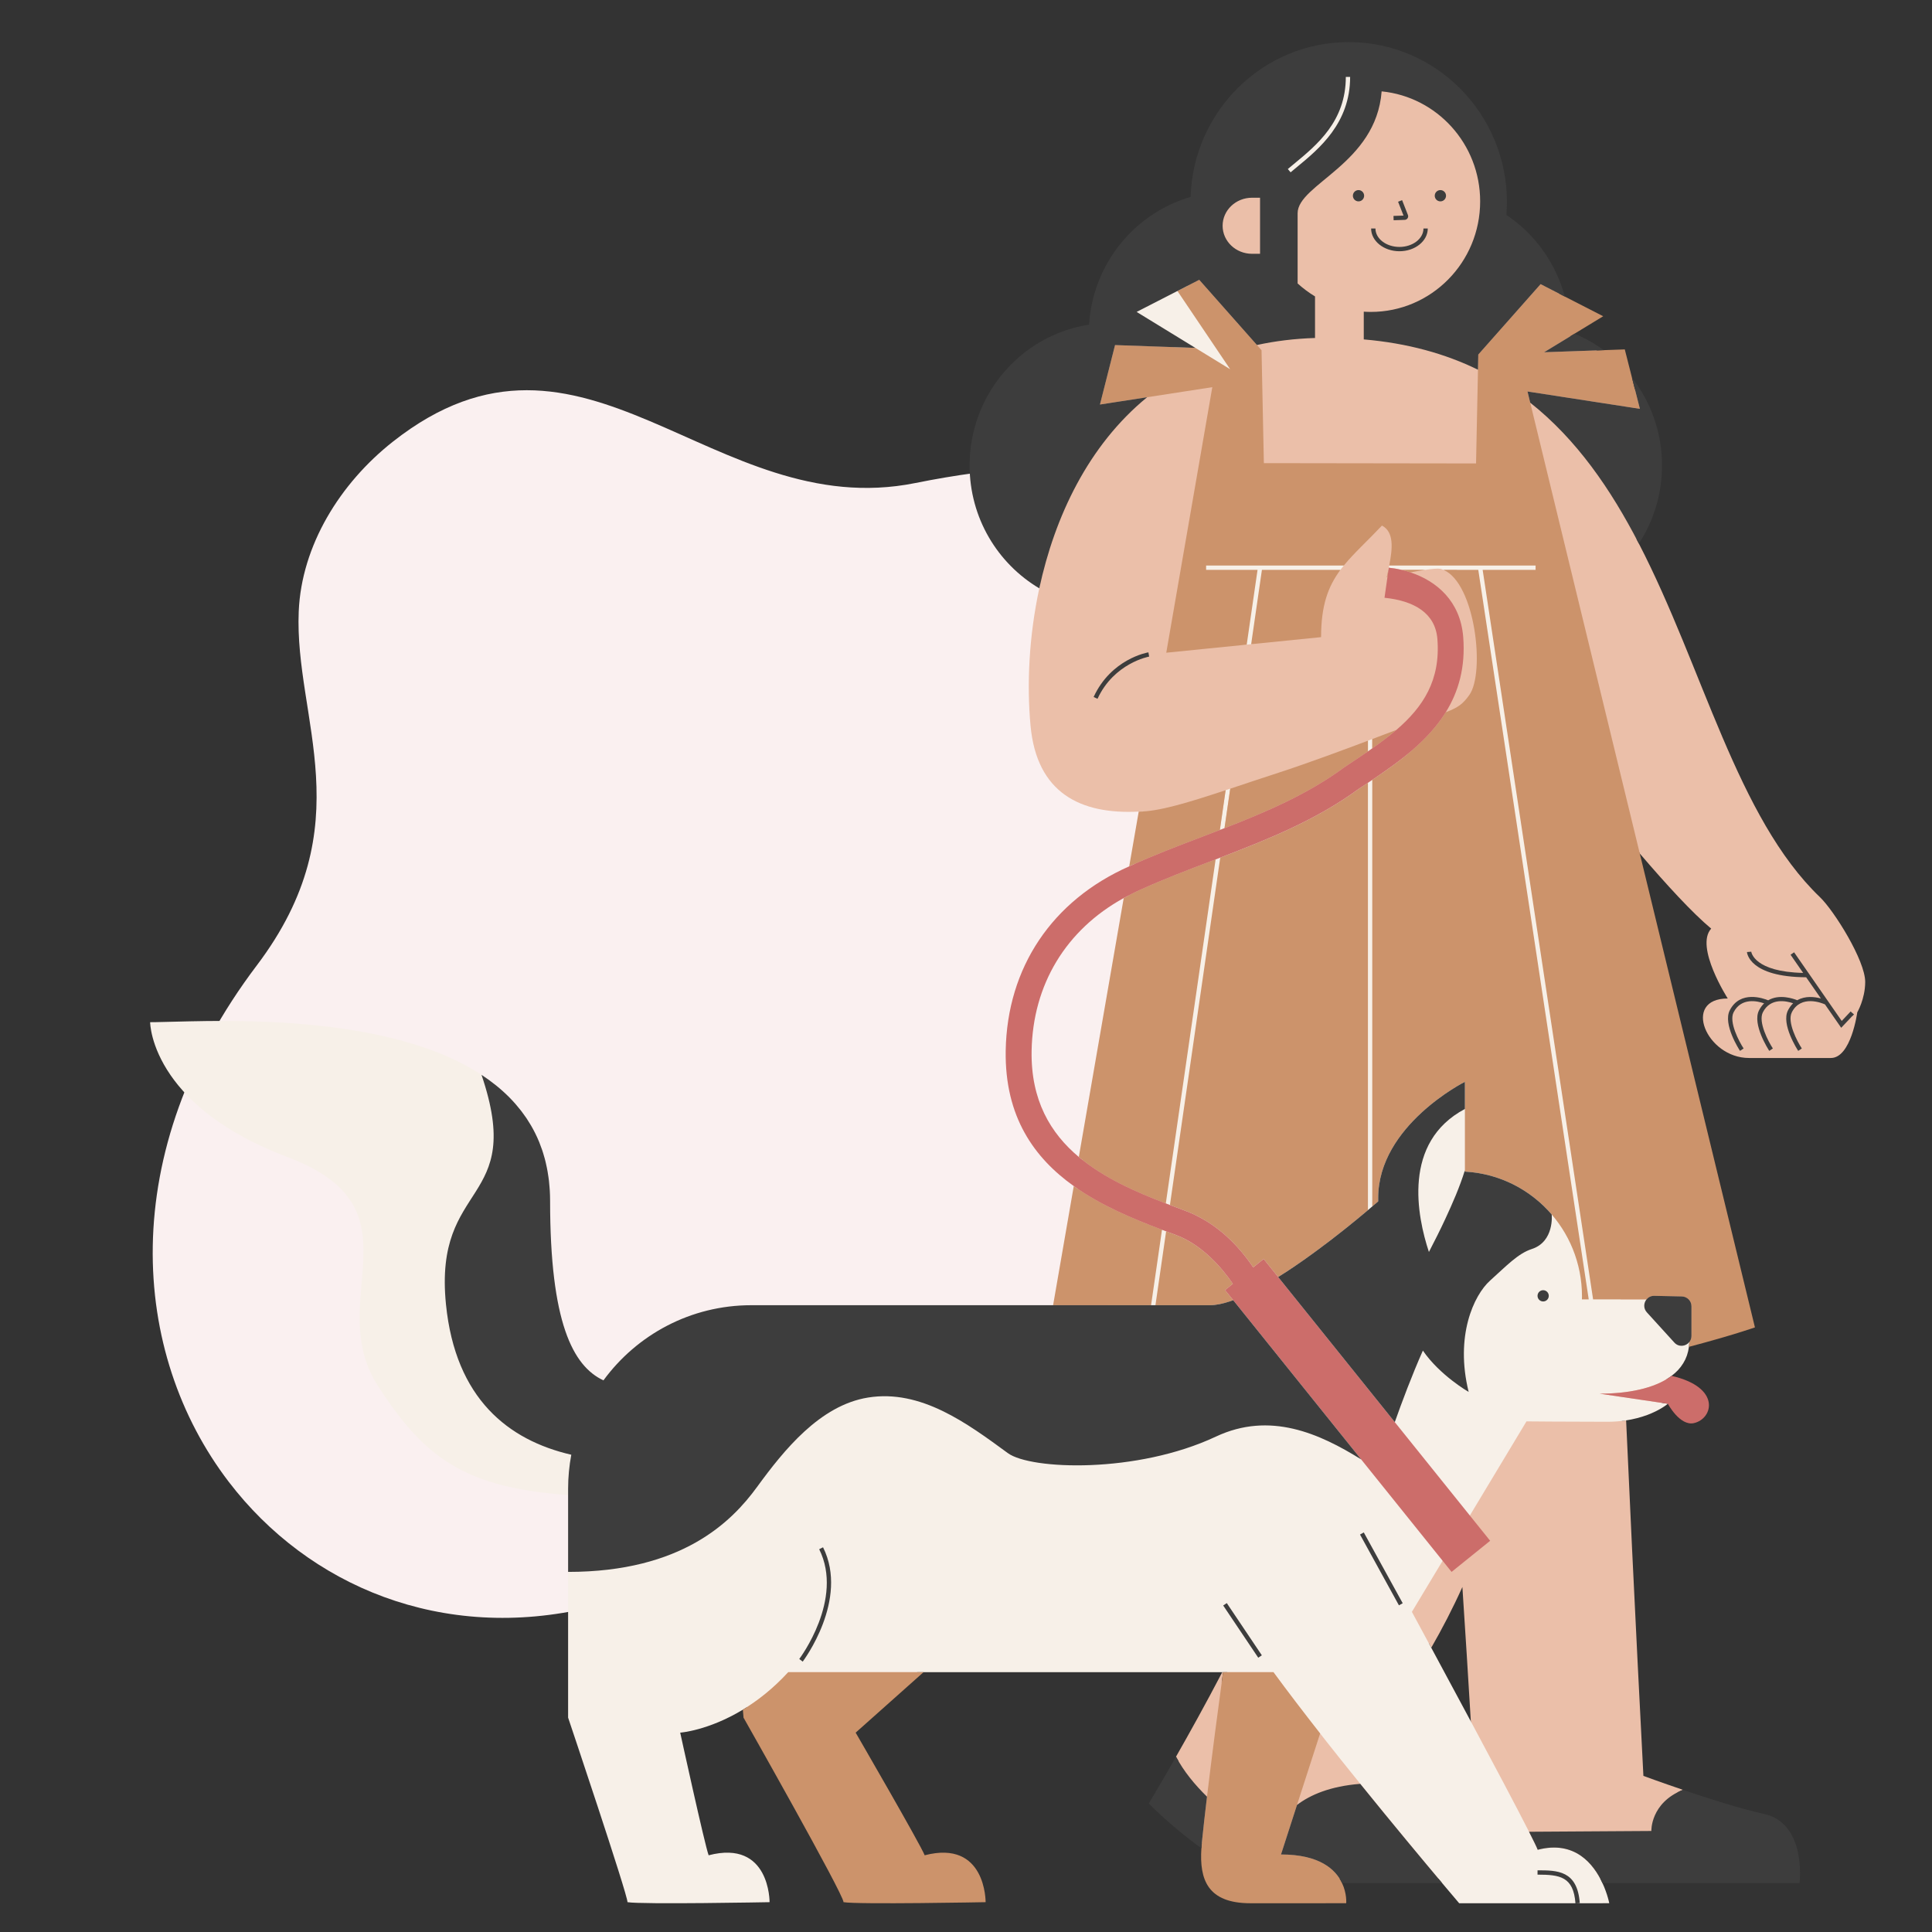 <svg xmlns="http://www.w3.org/2000/svg" xmlns:xlink="http://www.w3.org/1999/xlink" width="500" zoomAndPan="magnify" viewBox="0 0 375 375" height="500" preserveAspectRatio="xMidYMid meet" version="1.0"><rect x="0" y="0" width="375" height="375" fill="#333333" stroke="none"/><defs><clipPath id="403aae8e7d"><path d="M 29 75 L 303 75 L 303 315 L 29 315 Z M 29 75 " clip-rule="nonzero"/></clipPath><clipPath id="76ba73d6e0"><path d="M 362.344 197.176 L 146.441 400.031 L -44.086 197.25 L 171.816 -5.605 Z M 362.344 197.176 " clip-rule="nonzero"/></clipPath><clipPath id="cb087962a5"><path d="M 362.344 197.176 L 146.441 400.031 L -44.086 197.25 L 171.816 -5.605 Z M 362.344 197.176 " clip-rule="nonzero"/></clipPath><clipPath id="7c821863e4"><path d="M 30 9 L 362.062 9 L 362.062 369 L 30 369 Z M 30 9 " clip-rule="nonzero"/></clipPath><clipPath id="491419919f"><path d="M 29.062 12 L 328 12 L 328 369.637 L 29.062 369.637 Z M 29.062 12 " clip-rule="nonzero"/></clipPath><clipPath id="9e858a4ee0"><path d="M 144 54 L 341 54 L 341 369.637 L 144 369.637 Z M 144 54 " clip-rule="nonzero"/></clipPath><clipPath id="d70a691f0a"><path d="M 86 8.137 L 360 8.137 L 360 369.637 L 86 369.637 Z M 86 8.137 " clip-rule="nonzero"/></clipPath></defs><g clip-path="url(#403aae8e7d)"><g clip-path="url(#76ba73d6e0)"><g clip-path="url(#cb087962a5)"><path fill="#faf0f0" d="M 49.832 187.402 C 22.324 223.773 25.336 262.688 44.406 287.629 C 59.848 307.832 85.82 318.871 114.641 311.969 C 126.457 309.141 137.098 303.031 147.984 296.234 C 183.539 274.027 180.363 273.98 220.531 273.324 C 282.375 272.309 321.227 192.629 293.531 138.617 C 277.008 106.402 240.648 81.059 177.676 93.754 C 138.285 101.699 113.414 56.434 76.254 85.73 C 65.996 93.816 58.531 105.871 57.984 118.668 C 57.09 139.543 70.523 160.051 49.832 187.402 " fill-opacity="1" fill-rule="evenodd"/></g></g></g><g clip-path="url(#7c821863e4)"><path fill="#ebbfa9" d="M 353.266 174.152 C 337.156 158.719 330.602 129.68 318.105 105.512 C 317.957 105.219 317.801 104.934 317.648 104.645 C 320.328 100.359 321.758 95.426 321.758 90.34 C 321.754 84.297 319.801 78.582 316.098 73.816 L 315.992 73.676 L 314.723 68.684 L 311.02 68.812 L 310.789 68.641 C 309.09 67.395 307.242 66.355 305.293 65.547 L 303.77 64.914 L 309.465 61.445 L 303.004 58.133 L 302.91 57.773 C 301.227 51.48 297.324 46.023 291.922 42.41 L 291.512 42.137 L 291.551 41.648 C 291.621 40.75 291.652 39.961 291.652 39.234 C 291.652 22.566 278.254 9.012 261.781 9.012 C 245.559 9.012 232.449 21.855 231.93 38.25 L 231.91 38.859 L 231.324 39.027 C 220.602 42.148 212.926 51.805 212.223 63.066 L 212.18 63.738 L 211.512 63.84 C 198.699 65.816 189.039 77.207 189.039 90.34 C 189.039 99.719 193.973 108.496 201.926 113.328 C 201.859 113.617 201.785 113.906 201.727 114.195 C 199.707 123.551 199.289 132.902 200.027 140.859 C 201.234 153.898 209.676 158.109 221.02 157.531 C 221.02 157.531 221.02 157.531 221.023 157.531 C 221.293 157.531 221.594 157.504 221.879 157.488 L 219.93 168.742 L 219.516 168.922 C 204.871 175.398 196.316 188.156 196.047 203.922 C 195.863 214.852 200.066 223.227 208.902 229.531 L 209.332 229.836 L 205.109 254.176 L 145.828 254.176 C 134.809 254.176 124.328 259.504 117.805 268.426 L 117.395 268.984 L 116.773 268.691 C 109.277 265.176 105.934 254.195 105.934 233.086 C 105.934 210.473 84.785 199.004 43.078 199.004 C 39.289 199.004 35.98 199.094 33.324 199.164 C 32.043 199.199 30.961 199.227 30.059 199.238 C 30.531 202.605 33.801 215.391 56.074 223.789 C 72.66 230.043 71.863 239.309 71.02 249.117 C 70.473 255.504 69.906 262.105 74.055 268.547 C 82.566 281.746 89.82 287.883 110.324 289.348 L 111.102 289.402 L 111.102 333.254 C 113.656 340.844 121.328 363.754 122.484 368.438 C 123.449 368.512 125.586 368.574 130.184 368.574 C 136.934 368.574 145.727 368.434 148.488 368.383 C 148.359 367.004 147.875 364.172 146.02 362.293 C 144.801 361.062 143.16 360.438 141.145 360.438 C 140.117 360.438 138.977 360.602 137.754 360.918 L 137.027 361.109 L 136.762 360.402 C 136 358.391 131.402 337.375 131.207 336.48 L 131 335.535 L 131.965 335.465 C 132.016 335.461 137.293 335.039 143.75 331.129 L 144.902 330.43 L 145.137 333.133 C 150.59 342.758 162.488 363.91 164.324 368.434 C 165.238 368.504 167.363 368.578 172.117 368.578 C 178.867 368.578 187.656 368.434 190.418 368.383 C 190.289 367 189.801 364.156 187.949 362.289 C 186.73 361.062 185.094 360.441 183.078 360.441 C 182.051 360.441 180.91 360.602 179.688 360.918 L 178.961 361.109 L 178.695 360.406 C 178.102 358.832 168.863 342.777 165.355 336.723 L 165.012 336.133 L 178.934 323.73 L 238.629 323.73 L 237.984 324.957 C 237.703 325.496 237.41 326.047 237.121 326.586 C 237.215 325.895 237.309 325.215 237.395 324.566 C 237.344 324.566 237.293 324.566 237.242 324.566 C 234.02 330.734 230.816 336.496 228.262 340.973 C 228.414 341.262 228.574 341.547 228.738 341.828 C 226.5 345.75 224.773 348.668 224.027 349.918 C 225.285 351.16 229.031 354.746 233.672 358.051 L 234.055 358.32 L 234.023 358.789 C 233.777 362.422 234.332 364.828 235.762 366.363 C 237.152 367.852 239.422 368.574 242.699 368.574 L 260.445 368.57 C 260.395 367.914 260.23 366.918 259.734 365.863 L 259.168 364.668 L 280.309 364.668 L 280.559 364.965 C 282.078 366.77 283.156 368.039 283.617 368.582 L 311.281 368.574 C 311.086 367.891 310.762 366.914 310.273 365.859 L 309.723 364.668 L 348.516 364.668 C 348.648 362.195 348.555 354.285 342.172 352.891 C 341.609 352.766 341.023 352.629 340.375 352.469 C 339.777 352.32 339.16 352.156 338.453 351.965 C 337.828 351.793 337.188 351.613 336.457 351.402 C 335.801 351.211 335.137 351.016 334.426 350.797 C 333.746 350.59 333.059 350.379 332.367 350.164 C 330.484 349.566 328.477 348.91 326.395 348.203 C 326.105 348.105 325.824 348.008 325.547 347.914 C 325.895 347.734 326.266 347.562 326.664 347.406 C 322.289 345.922 318.984 344.699 318.984 344.699 C 318.984 344.699 317.133 309.406 315.629 275.691 C 315.363 275.73 315.074 275.758 314.797 275.789 C 314.793 275.77 314.793 275.75 314.793 275.73 L 314.758 274.977 L 315.504 274.863 C 320.496 274.102 323.07 271.922 323.18 271.832 L 323.973 271.148 L 324.465 272.07 C 324.969 273.008 326.629 275.445 328.25 275.445 C 328.367 275.445 328.484 275.43 328.598 275.406 C 329.91 275.109 330.863 273.992 330.863 272.75 C 330.867 270.637 328.398 268.812 324.258 267.867 L 322.496 267.465 L 323.941 266.379 C 325.699 265.059 326.727 263.352 326.992 261.309 L 327.066 260.746 L 327.609 260.605 C 334 258.918 338.078 257.613 339.633 257.098 L 317.465 165.863 L 318.23 165.469 L 318.277 165.664 C 323.391 171.648 328.457 177.168 332.141 180.246 C 328.918 183.766 335.355 193.809 335.355 193.809 C 326.402 193.809 331.184 205.355 339.488 205.355 C 345.469 205.355 351.441 205.355 355.371 205.355 C 359.301 205.355 360.496 196.488 360.496 196.488 C 360.496 196.488 362.008 193.957 362.035 190.629 C 362.066 186.438 355.961 176.734 353.266 174.152 Z M 209.973 226.145 L 208.859 225.211 C 202.344 219.742 199.25 212.797 199.398 203.977 C 199.625 190.742 206.129 179.945 217.711 173.578 L 219.234 172.738 Z M 336.875 194.633 L 336.891 194.652 L 336.855 194.652 C 336.863 194.645 336.871 194.637 336.875 194.633 Z M 277.07 320.227 L 276.848 319.812 L 277.078 319.406 C 277.168 319.258 277.246 319.105 277.336 318.949 C 277.488 319.234 277.645 319.527 277.805 319.824 C 279.887 316.203 281.953 312.246 283.848 308.035 C 284.426 316.734 284.988 325.812 285.488 334.125 C 285.52 334.176 285.547 334.23 285.574 334.285 L 284.75 334.52 C 281.934 329.254 279.172 324.125 277.07 320.227 Z M 359.527 197.211 C 359.562 197.027 359.594 196.859 359.617 196.703 L 359.824 196.898 Z M 359.527 197.211 " fill-opacity="1" fill-rule="nonzero"/></g><g clip-path="url(#491419919f)"><path fill="#f7f0e8" d="M 248.953 38.535 L 241.414 28.188 C 247 13.363 264.312 12.523 264.312 12.523 C 264.031 29.863 248.953 38.535 248.953 38.535 Z M 229.406 52.797 L 217.117 60.906 L 241.414 75.73 Z M 266.355 143.453 C 266.098 143.551 265.816 143.656 265.516 143.77 L 265.516 145.848 C 265.797 145.652 266.078 145.457 266.355 145.262 Z M 238.785 153.086 C 238.488 153.184 238.191 153.281 237.895 153.379 L 236.777 161.098 C 237.078 160.98 237.375 160.863 237.676 160.75 Z M 327.895 260.5 C 327.895 260.5 327.898 260.5 327.898 260.5 C 327.895 260.512 327.895 260.523 327.895 260.535 C 327.883 260.82 327.863 261.098 327.828 261.367 C 327.828 261.383 327.828 261.402 327.824 261.418 C 327.824 261.426 327.82 261.434 327.82 261.441 C 327.742 262.02 327.613 262.562 327.438 263.074 C 327.422 263.113 327.41 263.148 327.395 263.188 C 327.312 263.422 327.219 263.648 327.113 263.871 C 327.105 263.887 327.098 263.902 327.094 263.914 C 326.859 264.398 326.578 264.848 326.258 265.27 C 326.242 265.297 326.223 265.32 326.203 265.344 C 326.047 265.543 325.883 265.738 325.711 265.926 C 325.707 265.93 325.703 265.934 325.699 265.938 C 325.328 266.332 324.918 266.699 324.469 267.035 C 324.461 267.043 324.457 267.047 324.449 267.055 C 324.441 267.059 324.438 267.062 324.434 267.062 C 323.602 267.688 322.652 268.215 321.609 268.652 C 321.602 268.652 321.594 268.656 321.586 268.66 C 321.066 268.879 320.527 269.074 319.965 269.25 C 319.961 269.254 319.957 269.254 319.953 269.254 C 319.391 269.43 318.812 269.586 318.219 269.723 C 318.203 269.727 318.188 269.727 318.172 269.73 C 317.598 269.863 317.012 269.973 316.414 270.07 C 316.375 270.074 316.34 270.082 316.305 270.086 C 315.699 270.184 315.086 270.262 314.461 270.324 C 314.438 270.324 314.414 270.328 314.391 270.328 C 313.793 270.387 313.184 270.43 312.574 270.461 C 312.512 270.461 312.449 270.465 312.387 270.469 C 311.77 270.496 311.152 270.512 310.535 270.512 C 310.523 270.512 310.516 270.512 310.504 270.512 L 318.812 271.742 L 323.73 272.469 C 323.73 272.473 323.664 272.527 323.551 272.613 C 323.543 272.617 323.539 272.621 323.535 272.625 C 323.488 272.664 323.434 272.703 323.371 272.75 C 323.336 272.773 323.297 272.801 323.258 272.828 C 323.219 272.855 323.176 272.883 323.133 272.914 C 323.07 272.961 323.004 273.004 322.926 273.055 C 322.918 273.059 322.914 273.062 322.906 273.066 C 321.844 273.766 319.742 274.895 316.645 275.516 C 316.617 275.523 316.586 275.527 316.559 275.531 C 316.266 275.59 315.965 275.645 315.652 275.691 C 315.648 275.691 315.641 275.695 315.633 275.695 C 315.625 275.695 315.617 275.695 315.609 275.699 C 315.133 275.77 314.633 275.828 314.117 275.871 C 314.016 275.879 313.918 275.891 313.812 275.898 C 313.27 275.938 312.711 275.961 312.125 275.965 C 312.109 275.965 312.098 275.965 312.082 275.965 C 304.402 275.965 296.289 275.887 296.289 275.887 L 285.297 294.16 L 280.016 302.941 L 274.047 312.863 C 274.047 312.863 275.547 315.637 277.805 319.824 C 279.91 323.727 282.672 328.855 285.488 334.121 C 289.871 342.305 294.387 350.816 296.785 355.539 C 297.68 357.301 298.281 358.543 298.469 359.035 C 298.473 359.035 298.473 359.035 298.477 359.035 C 298.887 358.93 299.277 358.848 299.664 358.785 C 299.789 358.762 299.91 358.75 300.031 358.73 C 300.297 358.695 300.559 358.664 300.812 358.645 C 300.941 358.637 301.066 358.629 301.191 358.621 C 301.449 358.613 301.699 358.613 301.941 358.621 C 302.043 358.625 302.148 358.621 302.246 358.629 C 302.578 358.648 302.898 358.684 303.211 358.734 C 303.281 358.746 303.344 358.762 303.41 358.773 C 303.656 358.82 303.895 358.871 304.129 358.938 C 304.234 358.965 304.336 359 304.441 359.031 C 304.633 359.09 304.816 359.156 305 359.227 C 305.098 359.266 305.199 359.305 305.297 359.348 C 305.492 359.43 305.684 359.523 305.867 359.621 C 305.938 359.656 306.008 359.688 306.078 359.727 C 306.32 359.859 306.555 360.008 306.785 360.16 C 306.852 360.207 306.914 360.258 306.98 360.305 C 307.145 360.422 307.301 360.539 307.457 360.664 C 307.531 360.727 307.609 360.793 307.684 360.859 C 307.824 360.98 307.961 361.105 308.094 361.23 C 308.16 361.293 308.227 361.359 308.289 361.422 C 308.453 361.59 308.613 361.758 308.766 361.93 C 308.789 361.957 308.812 361.984 308.836 362.012 C 309.012 362.215 309.18 362.426 309.34 362.637 C 309.383 362.691 309.422 362.75 309.461 362.805 C 309.582 362.969 309.695 363.129 309.805 363.293 C 309.848 363.359 309.891 363.422 309.93 363.488 C 310.039 363.656 310.148 363.828 310.25 364 C 310.277 364.047 310.305 364.094 310.332 364.141 C 310.594 364.594 310.824 365.043 311.023 365.48 C 311.031 365.488 311.035 365.5 311.039 365.508 C 311.047 365.523 311.051 365.539 311.059 365.559 C 311.172 365.797 311.273 366.031 311.367 366.258 C 311.371 366.273 311.379 366.285 311.383 366.297 C 311.484 366.543 311.574 366.781 311.656 367.012 C 311.66 367.012 311.66 367.016 311.66 367.02 C 311.742 367.238 311.812 367.449 311.875 367.645 C 311.883 367.664 311.887 367.68 311.895 367.695 C 311.957 367.895 312.016 368.082 312.062 368.254 C 312.066 368.258 312.066 368.262 312.07 368.27 C 312.113 368.422 312.148 368.559 312.184 368.688 C 312.191 368.723 312.199 368.754 312.211 368.789 C 312.234 368.879 312.254 368.961 312.27 369.031 C 312.328 369.27 312.355 369.414 312.355 369.414 L 306.297 369.418 L 305.793 369.418 L 283.23 369.422 C 283.23 369.422 262.934 345.625 249.363 327.52 C 249.309 327.445 249.254 327.371 249.195 327.293 C 248.504 326.371 247.824 325.457 247.176 324.57 C 234.703 324.57 153.043 324.57 153.004 324.57 C 152.945 324.633 152.887 324.688 152.832 324.75 C 152.547 325.059 152.262 325.359 151.973 325.648 C 151.844 325.781 151.715 325.906 151.586 326.035 C 151.363 326.258 151.141 326.473 150.918 326.684 C 150.785 326.812 150.652 326.938 150.516 327.059 C 150.293 327.266 150.07 327.469 149.848 327.668 C 149.723 327.777 149.598 327.887 149.477 327.992 C 149.227 328.207 148.977 328.418 148.727 328.625 C 148.633 328.699 148.543 328.777 148.449 328.852 C 148.109 329.125 147.77 329.395 147.43 329.648 C 146.328 330.48 145.246 331.203 144.195 331.844 C 144.191 331.844 144.191 331.844 144.188 331.848 C 144.184 331.848 144.184 331.848 144.18 331.852 C 137.457 335.922 132.039 336.305 132.027 336.305 C 132.031 336.312 136.797 358.129 137.547 360.109 C 149.484 357 149.375 369.207 149.375 369.207 L 149.375 369.211 C 149.375 369.211 124.586 369.676 121.797 369.211 C 121.797 367.648 110.27 333.391 110.27 333.391 C 110.27 333.391 110.27 299.203 110.27 290.184 C 99.422 289.41 92.145 287.379 86.301 283.422 C 85.785 283.07 85.273 282.707 84.777 282.328 C 84.758 282.312 84.742 282.301 84.723 282.289 C 80.539 279.062 77.047 274.73 73.355 269 C 63.594 253.859 78.973 237.922 62.113 227.594 C 60.371 226.523 58.281 225.516 55.781 224.574 C 43.293 219.867 36.66 213.824 33.137 208.73 C 29.141 202.957 29.141 198.406 29.141 198.406 C 29.418 198.406 29.723 198.406 30.051 198.402 C 31.457 198.379 33.328 198.32 35.543 198.27 C 35.801 198.262 36.066 198.254 36.336 198.25 C 36.523 198.246 36.711 198.242 36.906 198.238 C 37.891 198.215 38.934 198.199 40.027 198.184 C 40.125 198.184 40.219 198.184 40.316 198.184 C 40.875 198.176 41.445 198.172 42.027 198.168 C 42.039 198.168 42.047 198.168 42.059 198.168 C 42.691 198.168 43.336 198.168 43.996 198.168 C 44.02 198.168 44.043 198.168 44.07 198.168 C 44.715 198.172 45.371 198.176 46.035 198.188 C 46.055 198.188 46.07 198.188 46.09 198.188 C 47.469 198.207 48.895 198.238 50.359 198.289 C 50.371 198.289 50.383 198.289 50.395 198.289 C 73.91 199.102 106.773 204.625 106.773 233.09 C 106.773 256.715 111.188 265.145 117.129 267.93 C 123.602 259.086 134.043 253.34 145.832 253.34 C 152.469 253.34 181.168 253.34 204.406 253.34 L 214.977 253.34 L 225.543 238.691 C 225.812 238.793 226.078 238.895 226.344 238.992 L 227.082 233.895 C 226.816 233.793 226.551 233.691 226.281 233.59 L 222.676 230.211 L 231.816 170.539 L 235.953 166.801 C 236.25 166.688 236.547 166.574 236.848 166.461 L 265.516 151.93 C 265.793 151.742 266.074 151.555 266.355 151.367 C 266.355 151.367 285.445 137.707 286.688 135.84 C 288.258 133.48 286.637 119.953 284.332 114.027 C 283.719 112.457 283.207 111.371 282.781 110.609 L 280.172 110.609 C 279.969 110.523 279.762 110.453 279.547 110.398 C 279.012 110.32 277.926 110.422 276.633 110.609 L 272.059 110.609 C 271.223 110.414 270.387 110.273 269.559 110.188 L 269.5 110.609 L 269.473 110.609 C 269.531 110.328 269.59 110.047 269.645 109.77 C 269.645 109.77 274.129 102.301 269.5 99.5 C 267.523 100.621 268.641 100.898 261.797 106.773 C 261.16 107.32 260.832 109.77 260.832 109.77 L 260.18 110.609 C 260.18 110.609 254.957 116.004 254.258 122.156 L 242.848 125.035 L 241.988 125.121 L 231.816 125.035 L 233.594 105.375 L 259.566 93.488 L 300.477 102.578 L 314.562 252.207 L 325.066 252.207 C 325.066 252.207 327.906 252.434 327.906 260.164 C 327.906 260.277 327.898 260.387 327.895 260.5 Z M 235.324 253.312 C 235.523 253.301 235.723 253.285 235.934 253.258 C 235.727 253.285 235.523 253.301 235.324 253.312 Z M 239.367 252.367 C 239.332 252.379 239.301 252.391 239.266 252.402 C 239.301 252.391 239.332 252.379 239.367 252.367 Z M 239.367 252.367 " fill-opacity="1" fill-rule="nonzero"/></g><g clip-path="url(#9e858a4ee0)"><path fill="#cc936b" d="M 233.277 162.438 C 228.645 164.199 223.863 166.027 219.336 168.082 C 219.285 168.105 219.234 168.133 219.18 168.156 L 221.023 157.531 C 224.883 157.531 230.543 155.809 237.895 153.379 L 236.777 161.098 C 235.609 161.547 234.441 161.992 233.277 162.438 Z M 208.418 230.215 L 204.406 253.34 C 211.523 253.34 218.121 253.34 223.422 253.34 L 225.543 238.691 C 219.898 236.559 213.719 233.996 208.418 230.215 Z M 236.699 253.145 C 236.723 253.137 236.746 253.129 236.773 253.125 C 237.074 253.066 237.379 252.996 237.695 252.91 C 237.805 252.879 237.922 252.84 238.035 252.809 C 238.266 252.738 238.5 252.672 238.738 252.594 C 238.91 252.535 239.09 252.469 239.266 252.402 C 239.301 252.391 239.332 252.379 239.367 252.367 L 237.789 250.402 L 239.297 249.184 C 237.273 246.207 233.391 241.621 228.262 239.711 C 227.633 239.477 226.992 239.234 226.344 238.992 L 224.27 253.34 C 229.355 253.34 233.137 253.34 234.848 253.34 C 235.426 253.34 236.043 253.27 236.699 253.145 Z M 209.398 224.566 C 214.242 228.633 220.387 231.328 226.281 233.59 L 235.953 166.805 C 235.656 166.918 235.359 167.031 235.062 167.145 C 230.508 168.879 225.797 170.676 221.383 172.68 C 220.246 173.18 219.164 173.734 218.113 174.312 Z M 263.672 153.156 C 255.453 159.184 246.047 162.941 236.848 166.461 L 227.082 233.895 C 228.07 234.27 229.051 234.637 230.012 234.992 C 236.363 237.363 240.602 242.07 243.246 246 L 245.273 244.367 L 248.09 247.871 C 248.438 247.652 248.785 247.434 249.133 247.211 C 249.273 247.121 249.414 247.031 249.555 246.938 C 250.059 246.609 250.566 246.273 251.066 245.934 C 251.207 245.84 251.344 245.746 251.484 245.652 C 251.871 245.387 252.254 245.125 252.637 244.855 C 252.809 244.738 252.977 244.617 253.148 244.496 C 253.543 244.219 253.938 243.938 254.328 243.656 C 254.441 243.574 254.555 243.496 254.668 243.414 C 255.145 243.066 255.617 242.719 256.082 242.371 C 256.254 242.246 256.422 242.117 256.594 241.992 C 256.91 241.754 257.227 241.516 257.535 241.281 C 257.711 241.148 257.887 241.016 258.059 240.883 C 258.441 240.59 258.82 240.301 259.191 240.012 C 259.359 239.879 259.523 239.75 259.691 239.621 C 260 239.379 260.305 239.141 260.602 238.906 C 260.785 238.758 260.969 238.613 261.148 238.469 C 261.375 238.289 261.598 238.109 261.82 237.934 C 261.996 237.789 262.172 237.648 262.344 237.512 C 262.605 237.301 262.855 237.094 263.102 236.891 C 263.371 236.672 263.633 236.457 263.883 236.25 C 264.008 236.148 264.133 236.047 264.25 235.949 C 264.449 235.781 264.645 235.621 264.828 235.465 C 264.902 235.402 264.973 235.344 265.047 235.285 C 265.207 235.148 265.367 235.016 265.516 234.891 L 265.516 151.93 C 265.172 152.156 264.832 152.387 264.492 152.609 Z M 266.355 143.453 L 266.355 145.266 C 268.016 144.098 269.59 142.918 271.027 141.684 C 270.16 142.004 269.238 142.352 268.238 142.734 C 268.238 142.73 267.531 143.004 266.355 143.453 Z M 238.785 153.086 L 237.676 160.746 C 245.727 157.621 253.801 154.164 260.75 149.062 L 260.844 148.996 L 261.707 148.414 C 263.008 147.551 264.281 146.699 265.516 145.848 L 265.516 143.77 C 261.484 145.293 253.785 148.16 248.16 149.984 C 244.785 151.078 241.664 152.129 238.785 153.086 Z M 269.477 110.609 C 269.375 111.086 269.27 111.566 269.168 112.047 C 269.211 112.035 269.258 112.027 269.301 112.016 L 269.5 110.609 Z M 272.059 110.609 C 272.629 110.742 273.195 110.91 273.758 111.094 C 274.75 110.91 275.738 110.738 276.637 110.609 Z M 260.18 110.609 L 244.938 110.609 L 242.848 125.035 L 256.422 123.668 C 256.422 117.438 257.812 113.793 260.18 110.609 Z M 327.898 260.5 C 327.887 260.812 327.863 261.121 327.824 261.418 C 336.27 259.191 340.633 257.648 340.633 257.648 L 318.281 165.668 L 297.016 78.16 L 296.488 75.988 L 318.301 79.355 L 316.762 73.301 L 315.371 67.82 L 311.285 67.965 L 299.707 68.371 L 305.617 64.77 L 311.18 61.383 L 303.719 57.559 L 299.031 55.152 L 286.934 68.82 L 286.875 71.762 L 286.5 89.953 L 245.316 89.895 L 244.863 67.977 L 243.969 66.965 L 232.766 54.312 L 220.617 60.543 L 220.621 60.543 L 228.539 56.48 L 238.773 71.668 L 232.02 67.527 L 216.43 66.98 L 213.496 78.52 L 222.656 77.102 L 235.309 75.148 L 226.371 126.691 L 241.988 125.121 L 244.09 110.609 L 234.105 110.609 L 234.105 109.77 L 260.832 109.77 C 262.801 107.352 265.332 105.094 268.238 102.012 C 270.598 103.258 270.312 106.395 269.645 109.77 L 298.055 109.77 L 298.055 110.609 L 287.781 110.609 L 309.219 252.207 L 319.59 252.207 C 319.938 251.785 320.461 251.508 321.102 251.52 L 326.441 251.637 C 327.48 251.66 328.312 252.508 328.312 253.547 L 328.312 259.305 C 328.312 259.781 328.152 260.184 327.898 260.5 Z M 280.172 110.609 C 286.316 113.18 288.324 130.555 285.18 134.918 C 283.914 136.676 283.027 137.324 280.617 138.254 C 277.191 143.766 271.711 147.766 266.355 151.367 L 266.355 234.184 C 266.848 233.762 267.246 233.418 267.512 233.191 C 267.512 232.965 267.512 232.738 267.512 232.523 C 267.512 218.418 284.336 209.984 284.336 209.984 L 284.336 227.41 C 284.75 227.43 285.16 227.465 285.57 227.508 C 285.641 227.516 285.715 227.527 285.785 227.535 C 286.113 227.574 286.441 227.613 286.77 227.664 C 286.887 227.684 287.008 227.707 287.125 227.727 C 287.402 227.777 287.676 227.824 287.949 227.879 C 288.086 227.91 288.219 227.941 288.355 227.973 C 288.609 228.031 288.859 228.09 289.109 228.152 C 289.254 228.191 289.395 228.234 289.535 228.273 C 289.773 228.34 290.012 228.41 290.25 228.484 C 290.395 228.527 290.535 228.578 290.68 228.629 C 290.91 228.707 291.141 228.785 291.367 228.867 C 291.508 228.922 291.652 228.98 291.793 229.035 C 292.016 229.125 292.238 229.211 292.457 229.309 C 292.598 229.367 292.738 229.43 292.879 229.496 C 293.094 229.594 293.309 229.695 293.523 229.797 C 293.66 229.863 293.797 229.934 293.934 230.004 C 294.145 230.113 294.355 230.227 294.566 230.34 C 294.695 230.414 294.828 230.488 294.957 230.562 C 295.164 230.684 295.371 230.809 295.578 230.934 C 295.703 231.012 295.828 231.086 295.949 231.168 C 296.156 231.301 296.359 231.438 296.562 231.578 C 296.68 231.656 296.793 231.738 296.91 231.82 C 297.117 231.969 297.32 232.121 297.52 232.273 C 297.625 232.355 297.73 232.434 297.836 232.516 C 298.043 232.68 298.246 232.852 298.449 233.02 C 298.543 233.098 298.637 233.176 298.727 233.254 C 298.941 233.441 299.152 233.637 299.359 233.828 C 299.434 233.898 299.508 233.965 299.582 234.035 C 299.82 234.262 300.051 234.496 300.281 234.734 C 300.32 234.777 300.359 234.816 300.398 234.855 C 304.527 239.215 307.062 245.121 307.062 251.633 C 307.062 251.824 307.051 252.016 307.047 252.207 L 308.371 252.207 L 286.934 110.609 Z M 260.496 365.508 C 259.266 362.902 256.203 359.953 248.641 359.953 L 251.746 350.34 L 256.234 336.465 C 253.016 332.359 249.906 328.297 247.176 324.574 C 245.305 324.574 241.871 324.574 237.398 324.574 C 236.492 331.242 235.246 340.625 234.277 348.734 C 233.887 352.012 233.539 355.078 233.277 357.672 C 233.242 358.031 233.215 358.387 233.191 358.738 C 232.781 364.855 234.414 369.418 242.699 369.418 C 251.465 369.418 261.297 369.414 261.297 369.414 C 261.297 369.414 261.465 367.57 260.492 365.512 C 260.496 365.508 260.496 365.508 260.496 365.508 Z M 179.48 360.109 C 178.734 358.133 166.082 336.305 166.082 336.305 L 179.258 324.57 C 164.363 324.57 153.004 324.57 153.004 324.57 C 150.035 327.805 146.996 330.148 144.188 331.848 L 144.32 333.395 C 144.32 333.395 163.73 367.652 163.73 369.211 C 166.52 369.68 191.309 369.211 191.309 369.211 C 191.309 369.211 191.418 357.004 179.48 360.109 Z M 179.48 360.109 " fill-opacity="1" fill-rule="nonzero"/></g><path fill="#cc6d6a" d="M 328.789 276.227 C 326.066 276.844 323.734 272.48 323.73 272.473 L 323.73 272.469 L 310.5 270.512 C 315.785 270.512 321.105 269.57 324.449 267.055 C 334.129 269.266 332.531 275.379 328.789 276.227 Z M 270.727 276.035 L 248.09 247.871 L 245.273 244.367 L 243.246 246 C 240.602 242.07 236.363 237.363 230.012 234.992 C 229.051 234.637 228.07 234.27 227.082 233.895 C 226.816 233.797 226.551 233.695 226.281 233.59 C 220.387 231.328 214.242 228.633 209.395 224.566 C 203.895 219.949 200.074 213.559 200.234 203.992 C 200.457 191.094 206.918 180.469 218.113 174.312 C 219.164 173.734 220.246 173.18 221.383 172.68 C 225.797 170.676 230.504 168.879 235.062 167.145 C 235.359 167.031 235.656 166.918 235.953 166.805 C 236.25 166.691 236.547 166.578 236.848 166.461 C 246.047 162.941 255.449 159.184 263.672 153.156 L 264.492 152.613 C 264.832 152.387 265.172 152.16 265.516 151.93 C 265.793 151.742 266.074 151.559 266.352 151.367 C 271.711 147.766 277.191 143.77 280.617 138.254 C 283.074 134.297 284.477 129.562 284.008 123.625 C 283.453 116.68 278.852 112.781 273.758 111.098 C 273.195 110.91 272.629 110.742 272.059 110.609 C 271.223 110.414 270.387 110.277 269.562 110.191 L 269.5 110.609 L 269.301 112.016 L 268.73 116.027 C 274.566 116.621 278.602 119.062 278.996 124.027 C 279.633 132.043 276.219 137.223 271.027 141.684 C 269.59 142.918 268.016 144.098 266.352 145.266 C 266.078 145.461 265.797 145.656 265.516 145.848 C 264.281 146.703 263.004 147.551 261.703 148.418 L 260.84 148.996 L 260.75 149.062 C 253.797 154.168 245.727 157.621 237.676 160.75 C 237.375 160.867 237.078 160.984 236.777 161.098 C 235.609 161.551 234.441 161.996 233.277 162.438 C 228.645 164.199 223.863 166.027 219.336 168.086 C 219.285 168.109 219.23 168.133 219.18 168.156 C 204.215 174.773 195.484 187.801 195.207 203.91 C 194.992 216.816 200.797 224.781 208.418 230.215 C 213.719 234 219.898 236.559 225.543 238.695 C 225.812 238.797 226.078 238.895 226.344 238.996 C 226.988 239.238 227.633 239.477 228.258 239.711 C 233.391 241.621 237.273 246.207 239.297 249.188 L 237.785 250.402 L 239.367 252.367 L 264.203 283.273 L 280.012 302.945 L 281.75 305.105 L 289.238 299.066 L 285.297 294.164 Z M 270.727 276.035 " fill-opacity="1" fill-rule="nonzero"/><g clip-path="url(#d70a691f0a)"><path fill="#3d3d3d" d="M 201.727 114.195 C 204.715 100.332 211.211 86.465 222.66 77.102 L 213.5 78.52 L 216.43 66.98 L 232.02 67.527 L 220.621 60.543 L 232.77 54.312 L 243.969 66.965 C 247.488 66.199 251.25 65.727 255.277 65.602 L 255.246 65.562 L 255.246 57.535 C 254.039 56.805 252.906 55.961 251.867 55.016 C 251.867 50.82 251.867 44.891 251.867 41.391 C 251.867 35.746 267.102 31.82 268.176 17.734 C 278.91 18.797 287.297 27.949 287.297 39.086 C 287.297 50.938 277.797 60.543 266.082 60.543 C 265.617 60.543 265.16 60.523 264.707 60.496 L 264.707 65.879 C 273.242 66.613 280.551 68.672 286.875 71.762 L 286.934 68.82 L 299.031 55.152 L 303.719 57.559 C 301.961 50.98 297.867 45.375 292.387 41.711 C 292.449 40.895 292.492 40.066 292.492 39.234 C 292.492 22.078 278.742 8.172 261.781 8.172 C 245.152 8.172 231.621 21.535 231.094 38.223 C 220.219 41.387 212.125 51.188 211.387 63.012 C 198.258 65.035 188.199 76.5 188.199 90.34 C 188.199 100.512 193.637 109.395 201.727 114.195 Z M 251.172 31.805 C 255.648 28.113 261.223 23.523 261.223 14.926 L 262.059 14.926 C 262.059 23.918 256.074 28.852 251.703 32.453 C 251.289 32.793 250.887 33.125 250.504 33.449 L 249.965 32.809 C 250.352 32.48 250.754 32.148 251.172 31.805 Z M 243.02 38.379 L 244.574 38.379 L 244.574 49.262 L 243.02 49.262 C 239.867 49.262 237.309 46.824 237.309 43.82 C 237.309 40.816 239.867 38.379 243.02 38.379 Z M 318.301 79.355 L 316.762 73.301 C 320.406 77.996 322.594 83.906 322.594 90.34 C 322.594 95.941 320.941 101.156 318.105 105.512 C 312.645 94.949 306.047 85.316 297.016 78.16 L 296.488 75.988 Z M 299.707 68.371 L 305.617 64.773 C 307.637 65.609 309.539 66.684 311.281 67.965 Z M 228.27 340.977 C 229.754 343.816 231.934 346.438 234.277 348.734 C 233.887 352.012 233.539 355.078 233.277 357.672 C 233.242 358.031 233.215 358.387 233.191 358.734 C 227.355 354.582 222.98 350.055 222.977 350.051 C 222.977 350.051 225.133 346.48 228.27 340.977 C 228.266 340.977 228.266 340.977 228.27 340.977 Z M 264.023 346.242 C 270.402 354.137 276.379 361.297 279.922 365.508 C 275.082 365.508 267.504 365.508 260.496 365.508 C 259.266 362.902 256.203 359.953 248.641 359.953 L 251.746 350.34 C 254.309 348.387 258.176 346.703 264.023 346.242 Z M 349.293 365.508 C 349.258 365.508 325.254 365.508 313.738 365.508 C 312.855 365.508 311.953 365.508 311.039 365.508 C 309.34 361.832 305.699 357.156 298.469 359.039 C 298.281 358.543 297.68 357.305 296.785 355.543 L 320.527 355.391 C 320.527 355.391 320.316 349.938 326.668 347.41 C 328.52 348.039 330.562 348.715 332.625 349.367 C 332.629 349.367 332.633 349.367 332.633 349.367 C 333.312 349.582 333.996 349.793 334.676 350 C 334.688 350.004 334.703 350.008 334.719 350.012 C 335.383 350.215 336.043 350.41 336.695 350.598 C 336.723 350.609 336.746 350.613 336.773 350.621 C 337.422 350.809 338.055 350.988 338.68 351.156 C 338.703 351.164 338.727 351.172 338.75 351.176 C 339.379 351.348 339.992 351.508 340.582 351.656 C 340.594 351.66 340.605 351.664 340.617 351.664 C 341.223 351.816 341.805 351.953 342.355 352.074 C 350.73 353.906 349.293 365.508 349.293 365.508 Z M 271.633 47.93 C 274.199 47.93 276.293 46.324 276.293 44.352 L 277.129 44.352 C 277.129 46.785 274.664 48.766 271.633 48.766 C 268.602 48.766 266.133 46.785 266.133 44.352 L 266.973 44.352 C 266.973 46.324 269.062 47.93 271.633 47.93 Z M 270.473 41.91 L 272.422 41.844 L 271.367 39.156 L 272.148 38.852 L 273.277 41.734 C 273.359 41.941 273.336 42.18 273.211 42.367 C 273.086 42.555 272.879 42.668 272.656 42.676 L 270.504 42.75 Z M 264.777 37.992 C 264.777 38.598 264.289 39.086 263.688 39.086 C 263.082 39.086 262.594 38.598 262.594 37.992 C 262.594 37.387 263.082 36.895 263.688 36.895 C 264.289 36.895 264.777 37.387 264.777 37.992 Z M 279.578 39.086 C 278.973 39.086 278.484 38.598 278.484 37.992 C 278.484 37.387 278.973 36.895 279.578 36.895 C 280.184 36.895 280.672 37.387 280.672 37.992 C 280.672 38.598 280.184 39.086 279.578 39.086 Z M 297.301 242.441 C 294.641 243.301 292.387 245.723 289.219 248.566 C 286.055 251.41 282.387 259.328 285.066 270.172 C 285.066 270.172 279.469 266.957 276.18 262.148 C 274.059 266.922 272.094 272.176 270.727 276.035 L 248.09 247.871 C 248.438 247.656 248.785 247.438 249.129 247.211 C 249.273 247.121 249.414 247.031 249.555 246.941 C 250.059 246.613 250.562 246.277 251.066 245.938 C 251.207 245.844 251.344 245.746 251.484 245.652 C 251.867 245.391 252.254 245.125 252.633 244.859 C 252.805 244.738 252.977 244.621 253.148 244.5 C 253.543 244.219 253.938 243.938 254.328 243.656 C 254.441 243.578 254.555 243.496 254.664 243.414 C 255.145 243.066 255.617 242.719 256.082 242.375 C 256.254 242.246 256.422 242.121 256.59 241.992 C 256.91 241.754 257.227 241.52 257.535 241.281 C 257.711 241.148 257.887 241.016 258.059 240.887 C 258.441 240.59 258.82 240.301 259.188 240.012 C 259.359 239.883 259.523 239.754 259.691 239.621 C 260 239.379 260.305 239.141 260.602 238.906 C 260.785 238.758 260.965 238.617 261.148 238.473 C 261.375 238.289 261.598 238.109 261.82 237.934 C 261.996 237.793 262.172 237.652 262.34 237.512 C 262.602 237.301 262.855 237.098 263.102 236.895 C 263.371 236.672 263.629 236.461 263.883 236.25 C 264.008 236.148 264.129 236.047 264.25 235.949 C 264.449 235.781 264.641 235.625 264.828 235.469 C 264.902 235.406 264.973 235.348 265.047 235.285 C 266.18 234.336 267.043 233.594 267.508 233.191 C 267.508 232.965 267.508 232.742 267.508 232.523 C 267.508 218.418 284.336 209.984 284.336 209.984 L 284.336 215.25 C 272.137 221.727 275.062 236.094 277.352 243.008 C 278.445 240.898 279.52 238.777 280.52 236.621 C 281.914 233.617 283.324 230.422 284.336 227.141 L 284.336 227.41 C 284.746 227.434 285.16 227.465 285.566 227.508 C 285.641 227.516 285.711 227.527 285.785 227.535 C 286.113 227.574 286.441 227.613 286.766 227.664 C 286.887 227.684 287.004 227.707 287.125 227.727 C 287.398 227.777 287.676 227.824 287.945 227.883 C 288.082 227.91 288.219 227.941 288.355 227.973 C 288.605 228.031 288.859 228.09 289.109 228.156 C 289.25 228.191 289.391 228.234 289.535 228.273 C 289.773 228.34 290.012 228.41 290.246 228.484 C 290.391 228.531 290.535 228.578 290.676 228.629 C 290.906 228.707 291.137 228.785 291.363 228.871 C 291.508 228.922 291.648 228.98 291.793 229.035 C 292.016 229.125 292.234 229.215 292.453 229.309 C 292.598 229.367 292.738 229.434 292.875 229.496 C 293.094 229.594 293.309 229.695 293.523 229.797 C 293.66 229.867 293.797 229.934 293.93 230.004 C 294.145 230.113 294.355 230.227 294.562 230.34 C 294.695 230.414 294.824 230.488 294.953 230.562 C 295.164 230.684 295.371 230.809 295.574 230.934 C 295.699 231.012 295.824 231.09 295.949 231.168 C 296.152 231.301 296.359 231.438 296.559 231.578 C 296.676 231.66 296.793 231.738 296.906 231.82 C 297.113 231.969 297.316 232.121 297.52 232.273 C 297.621 232.355 297.73 232.434 297.832 232.516 C 298.039 232.68 298.246 232.852 298.449 233.023 C 298.539 233.102 298.633 233.176 298.727 233.254 C 298.941 233.441 299.148 233.637 299.359 233.832 C 299.434 233.898 299.508 233.965 299.582 234.035 C 299.82 234.266 300.051 234.5 300.277 234.738 C 300.316 234.777 300.359 234.816 300.398 234.855 C 300.668 235.141 300.93 235.43 301.184 235.727 C 301.188 235.727 301.75 241.008 297.301 242.441 Z M 299.527 250.426 C 300.129 250.426 300.617 250.914 300.617 251.52 C 300.617 252.125 300.129 252.613 299.527 252.613 C 298.922 252.613 298.434 252.125 298.434 251.52 C 298.434 250.914 298.922 250.426 299.527 250.426 Z M 359.824 196.898 L 357.375 199.492 L 354.227 194.953 C 353.648 194.691 349.559 193.023 347.793 196.484 C 346.832 198.363 348.867 202.191 349.734 203.508 L 349.031 203.973 C 348.895 203.762 345.668 198.797 347.047 196.105 C 347.332 195.539 347.676 195.094 348.047 194.734 C 346.723 194.277 343.645 193.605 342.172 196.484 C 341.215 198.363 343.25 202.191 344.113 203.508 L 343.414 203.973 C 343.277 203.762 340.051 198.797 341.426 196.105 C 341.711 195.547 342.047 195.105 342.414 194.75 C 341.109 194.293 337.98 193.574 336.492 196.484 C 335.535 198.363 337.57 202.195 338.438 203.512 L 337.734 203.973 C 337.598 203.762 334.371 198.797 335.746 196.105 C 337.781 192.129 342.34 193.797 343.203 194.16 C 345.371 192.879 348.125 193.848 348.848 194.145 C 350.395 193.246 352.238 193.48 353.43 193.801 L 350.574 189.688 C 339.559 189.625 339.098 184.988 339.082 184.789 L 339.5 184.758 L 339.918 184.723 C 339.918 184.727 339.918 184.727 339.918 184.73 C 339.934 184.844 340.504 188.637 349.988 188.84 L 347.547 185.316 L 348.234 184.84 L 357.477 198.164 L 359.215 196.32 Z M 321.102 251.52 L 326.445 251.637 C 327.484 251.66 328.312 252.508 328.312 253.547 L 328.312 259.305 C 328.312 259.781 328.152 260.184 327.898 260.496 C 327.215 261.344 325.848 261.535 324.992 260.594 L 319.648 254.719 C 318.949 253.949 319.031 252.891 319.594 252.207 C 319.938 251.785 320.465 251.508 321.102 251.52 Z M 264.207 283.273 C 256.133 278.254 246.512 273.902 235.992 278.848 C 220.656 286.055 200.062 285.301 195.625 282.051 C 187.785 276.309 178.762 269.594 168.465 271.266 C 159.148 272.781 152.172 281.445 146.93 288.637 C 142.043 295.344 132.375 305.105 110.27 305.105 C 110.27 298.82 110.27 293.145 110.27 290.184 C 110.27 289.699 110.27 289.285 110.27 288.957 C 110.27 286.703 110.488 284.5 110.887 282.363 C 98.703 279.547 88.406 271.527 86.562 253.172 C 84.125 228.902 102.074 234.02 93.461 208.625 C 93.469 208.629 93.473 208.633 93.48 208.637 C 95.449 209.934 97.262 211.383 98.875 213.012 C 98.898 213.035 98.918 213.059 98.941 213.082 C 99.305 213.449 99.652 213.824 99.988 214.207 C 100.055 214.281 100.121 214.355 100.184 214.434 C 100.477 214.773 100.762 215.117 101.039 215.473 C 101.117 215.57 101.195 215.672 101.27 215.77 C 101.531 216.113 101.785 216.465 102.027 216.82 C 102.102 216.93 102.176 217.035 102.25 217.141 C 102.496 217.516 102.738 217.902 102.969 218.293 C 103.023 218.383 103.078 218.469 103.129 218.562 C 103.691 219.531 104.191 220.551 104.633 221.613 C 104.68 221.727 104.719 221.84 104.762 221.953 C 104.926 222.363 105.082 222.781 105.227 223.207 C 105.293 223.395 105.348 223.586 105.41 223.777 C 105.523 224.137 105.629 224.5 105.73 224.867 C 105.789 225.09 105.848 225.316 105.902 225.543 C 105.984 225.895 106.066 226.25 106.137 226.609 C 106.188 226.852 106.234 227.098 106.277 227.344 C 106.344 227.703 106.398 228.07 106.449 228.441 C 106.484 228.691 106.523 228.941 106.551 229.195 C 106.598 229.594 106.629 229.996 106.66 230.402 C 106.68 230.641 106.703 230.875 106.715 231.113 C 106.75 231.688 106.766 232.27 106.77 232.859 C 106.77 232.938 106.773 233.008 106.773 233.086 C 106.773 256.711 111.188 265.141 117.129 267.93 C 123.602 259.086 134.043 253.34 145.832 253.34 L 234.848 253.34 C 235.422 253.34 236.043 253.27 236.699 253.141 C 236.723 253.137 236.746 253.129 236.77 253.125 C 237.07 253.062 237.379 252.992 237.695 252.906 C 237.805 252.879 237.922 252.84 238.031 252.805 C 238.266 252.738 238.496 252.672 238.734 252.594 C 238.91 252.535 239.09 252.465 239.266 252.402 C 239.301 252.391 239.332 252.379 239.367 252.367 Z M 306.633 369.395 L 306.297 369.418 L 305.797 369.453 C 305.793 369.441 305.793 369.434 305.793 369.418 C 305.41 364.242 302.754 363.867 298.434 363.867 L 298.434 363.027 C 302.238 363.027 306.18 363.027 306.633 369.395 Z M 222.906 126.621 L 223.047 127.445 C 222.98 127.457 216.242 128.688 213.027 135.637 L 212.27 135.285 C 215.676 127.922 222.613 126.668 222.906 126.621 Z M 159.754 300.328 C 164.84 310.512 155.895 322.398 155.805 322.52 L 155.137 322.008 C 155.227 321.895 163.855 310.418 159.004 300.703 Z M 238.117 311.156 L 244.922 321.293 L 244.227 321.762 L 237.422 311.625 Z M 271.531 311.594 L 263.977 297.852 L 264.711 297.445 L 272.266 311.188 Z M 271.531 311.594 " fill-opacity="1" fill-rule="nonzero"/></g></svg>